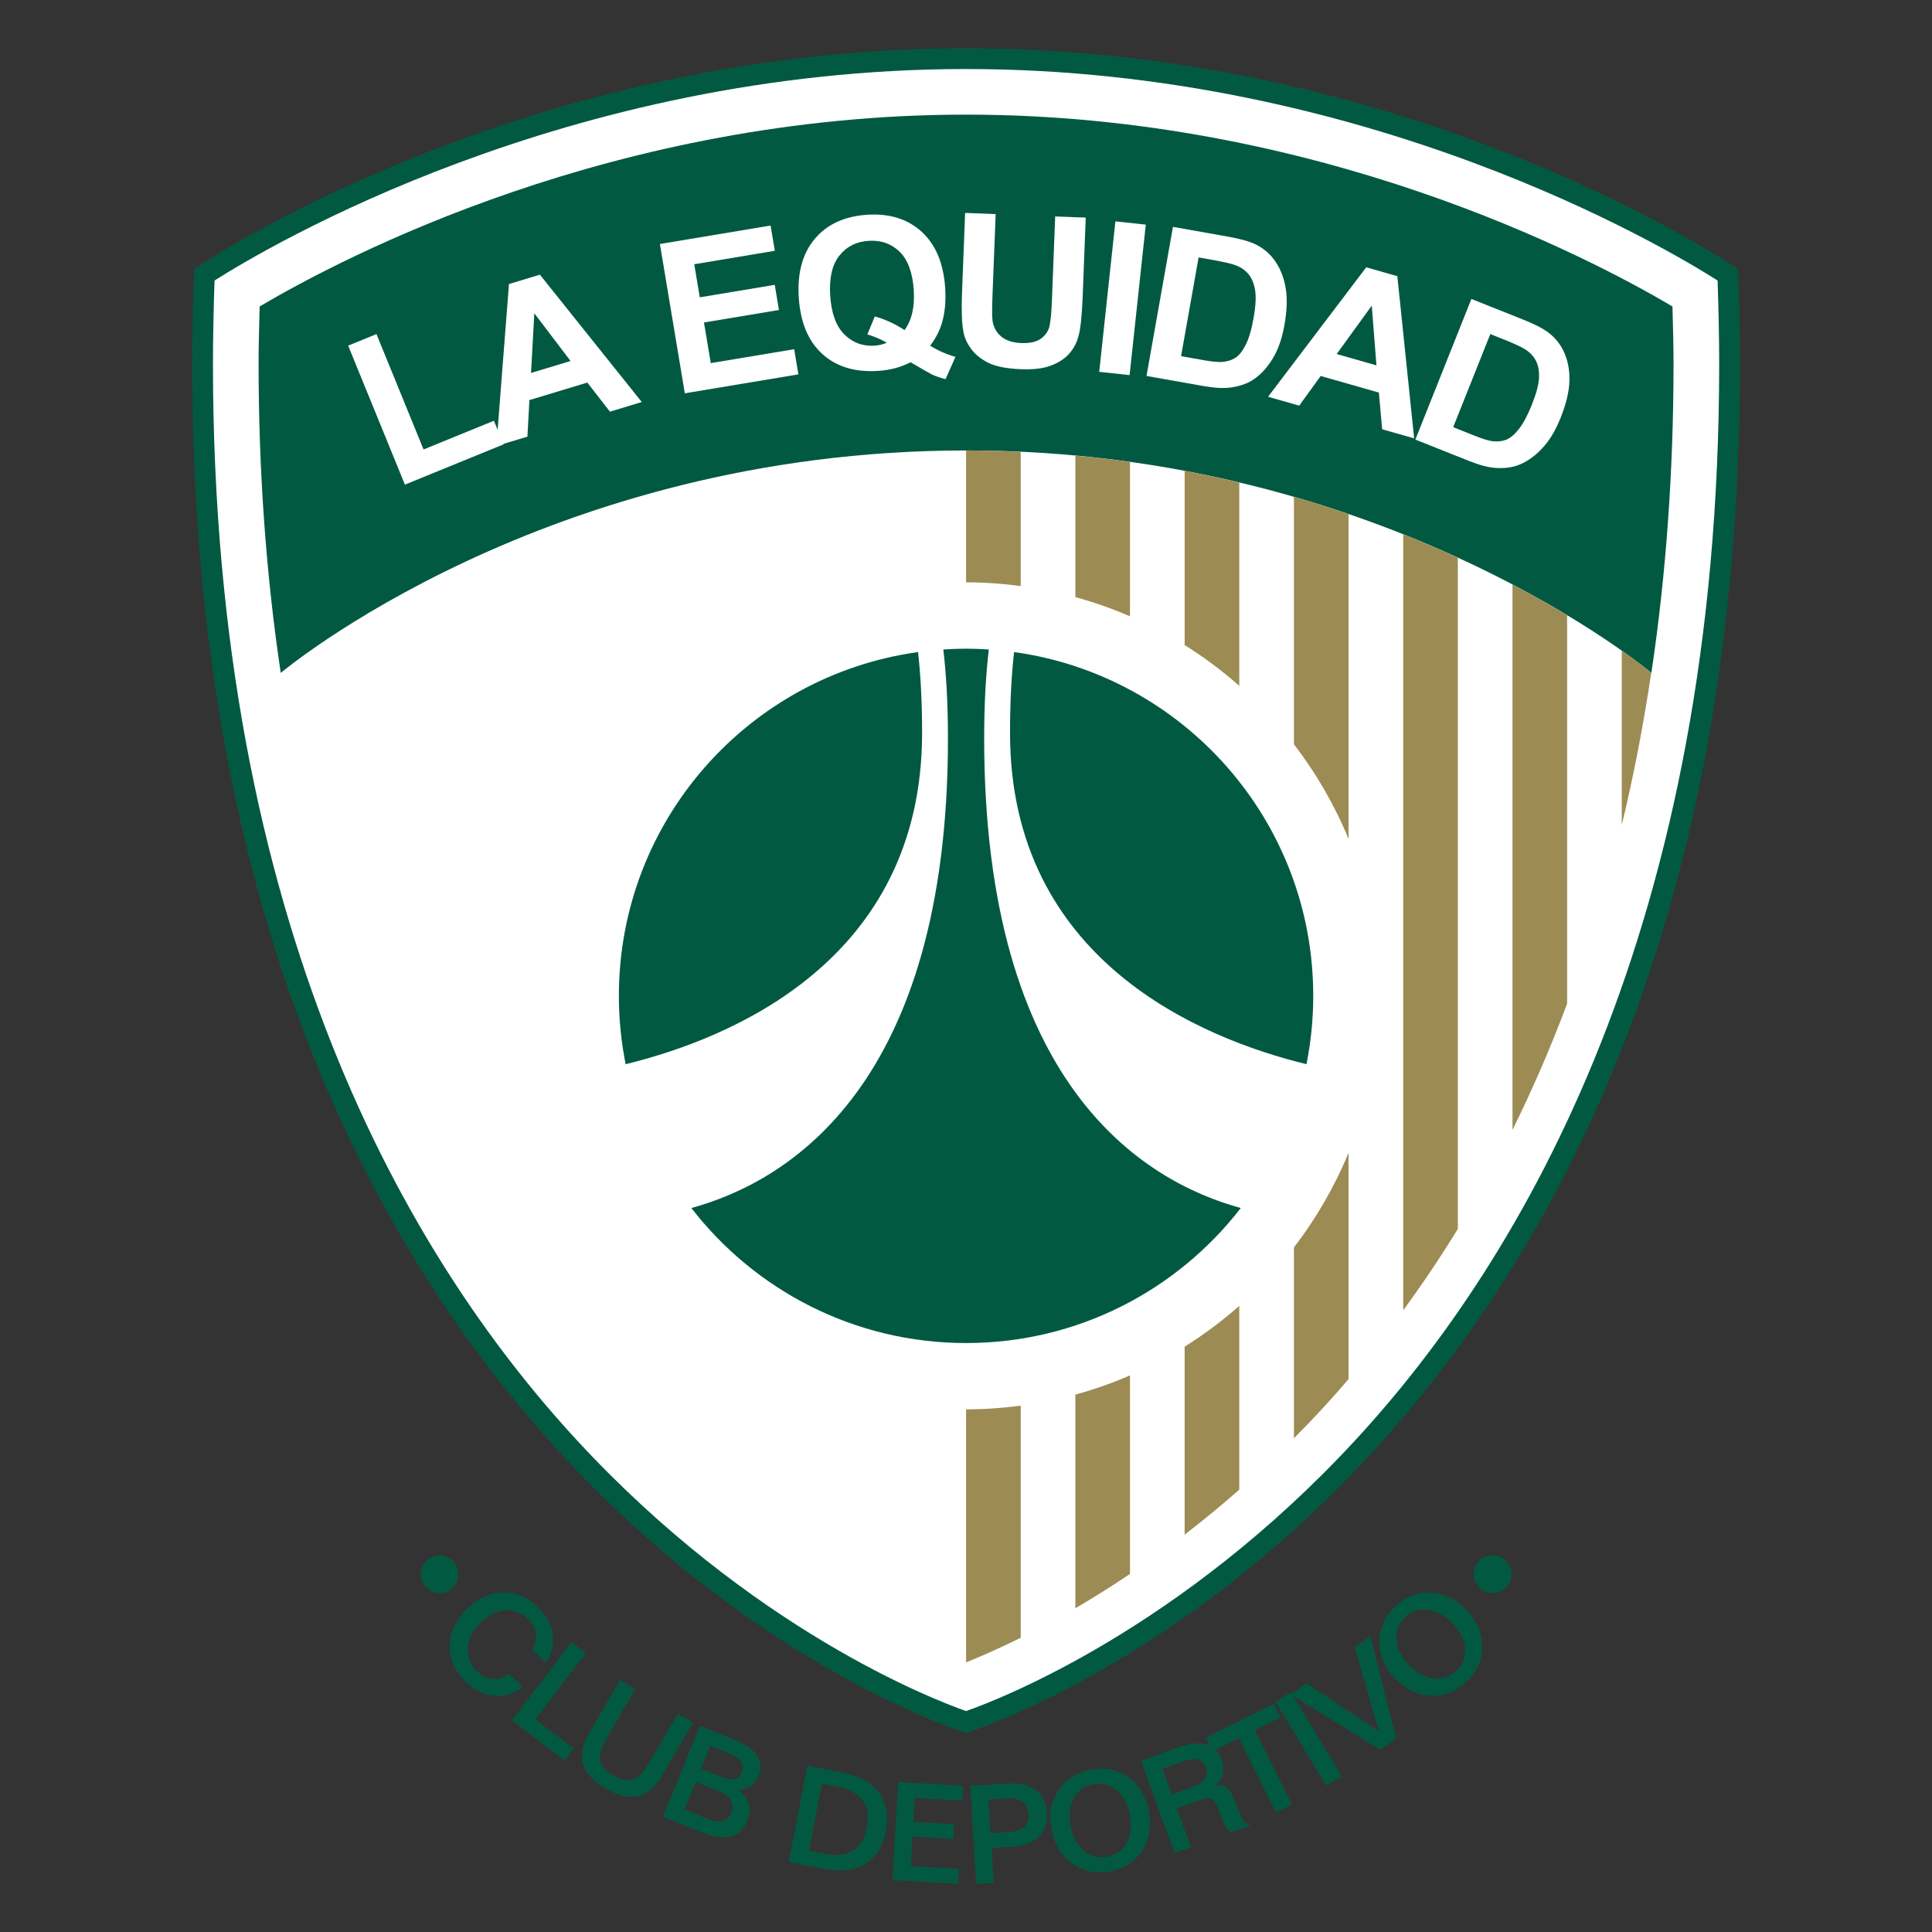 <svg height="1000" viewBox="0 0 750 750" width="1000" xmlns="http://www.w3.org/2000/svg" xmlns:xlink="http://www.w3.org/1999/xlink"><rect x="0" y="0" width="750" height="750" fill="#333333" stroke="none"/><defs><clipPath id="a"><path d="M 0 0 H 324.07 V 353 H 0 Z m 0 0"/></clipPath><clipPath id="b"><path d="m 146 363 h 16 v 21.34 h -16 z m 0 0"/></clipPath><clipPath id="c"><path d="m 162 363 h 17 v 21.34 h -17 z m 0 0"/></clipPath></defs><g transform="matrix(1.854 0 0 1.854 74.615 18.743)"><g clip-path="url(#a)"><path d="m 162.035 352.746 c 0 0 171.172 -52.621 161.648 -306.508 c 0 0 -67.238 -46.234 -161.648 -46.234 C 67.625 .004 .383 46.238 .383 46.238 C -9.141 300.125 162.035 352.746 162.035 352.746" fill="#025942"/></g><path d="m 4.676 48.629 c -.195 5.914 -.328 11.762 -.328 17.449 c 0 117.406 40.82 187.043 76.133 225.305 c 36.574 39.629 74.469 54.289 81.555 56.777 c 7.082 -2.488 44.977 -17.148 81.555 -56.777 c 35.309 -38.262 76.133 -107.898 76.133 -225.305 c 0 -5.688 -.137 -11.535 -.332 -17.449 C 308.531 41.727 245.859 4.344 162.035 4.344 C 78.207 4.344 15.535 41.727 4.676 48.629" fill="#fff"/><path d="M 309.941 54.055 C 292.234 43.598 235.48 13.891 162.035 13.891 c -73.449 0 -130.203 29.707 -147.914 40.164 c -.09 3.949 -.223 7.922 -.223 11.816 c 0 22.648 1.559 44.32 4.641 64.914 c .023 -.019 55.344 -46.574 143.496 -46.574 c 88.168 0 143.492 46.574 143.492 46.574 c 3.082 -20.594 4.641 -42.266 4.641 -64.914 c 0 -3.895 -.133 -7.867 -.227 -11.816" fill="#025942"/><path d="m 165.824 144.484 c 0 -7.75 .414 -13.855 .973 -18.602 c -1.578 -.102 -3.164 -.168 -4.762 -.168 c -1.602 0 -3.188 .066 -4.762 .168 c .555 4.746 .969 10.852 .969 18.602 c 0 72.555 -33.332 92.77 -53.73 98.348 c 13.297 17.191 34.109 28.27 57.523 28.27 c 23.414 0 44.223 -11.078 57.52 -28.27 c -20.398 -5.578 -53.73 -25.793 -53.73 -98.348 m -12.996 -1.16 c 0 -6.98 -.355 -12.535 -.848 -16.902 c -35.387 4.898 -62.641 35.25 -62.641 71.984 c 0 4.898 .492 9.684 1.414 14.309 c 21.813 -5.324 62.074 -21.613 62.074 -69.391 m 19.258 -16.902 c 35.387 4.895 62.641 35.25 62.641 71.984 c 0 4.898 -.492 9.684 -1.414 14.309 c -21.812 -5.324 -62.074 -21.613 -62.074 -69.391 c 0 -6.98 .355 -12.535 .848 -16.902" fill="#025942"/><path d="M 44.535 91.363 L 32.656 62.262 l 5.926 -2.418 l 9.859 24.16 l 14.73 -6.016 l 2.02 4.945" fill="#fff"/><path d="m 79.219 65.477 l -7.586 -9.992 l -.691 12.496 z m 14.91 8.59 l -6.664 2.02 l -4.734 -6.094 l -12.125 3.668 l -.418 7.652 l -6.5 1.965 l 2.641 -33.914 l 6.473 -1.961" fill="#fff"/><path d="m 103.145 72.242 l -5.215 -31.262 l 23.176 -3.867 l .883 5.289 l -16.867 2.816 l 1.156 6.93 l 15.695 -2.621 l .879 5.27 l -15.695 2.617 l 1.422 8.508 l 17.465 -2.914 l .879 5.27" fill="#fff"/><path d="m 149.148 59.004 c .758 -1.02 1.297 -2.223 1.621 -3.613 c .32 -1.395 .426 -2.977 .312 -4.746 c -.238 -3.652 -1.219 -6.328 -2.945 -8.031 c -1.73 -1.699 -3.895 -2.465 -6.496 -2.297 c -2.605 .168 -4.656 1.211 -6.156 3.125 c -1.504 1.918 -2.133 4.695 -1.898 8.336 c .238 3.695 1.223 6.406 2.961 8.137 c 1.734 1.727 3.844 2.512 6.316 2.355 c .918 -.062 1.781 -.27 2.582 -.625 c -1.352 -.762 -2.711 -1.34 -4.078 -1.73 l 1.555 -3.762 c 2.148 .586 4.223 1.535 6.227 2.852 m 5.367 3.27 c 1.641 1.02 3.402 1.801 5.289 2.344 l -2.062 4.66 c -.98 -.223 -1.949 -.559 -2.902 -1.004 c -.207 -.086 -1.688 -.93 -4.43 -2.531 c -2.016 1.039 -4.277 1.645 -6.797 1.805 c -4.859 .316 -8.758 -.871 -11.699 -3.555 c -2.938 -2.684 -4.574 -6.613 -4.91 -11.793 c -.332 -5.164 .789 -9.266 3.363 -12.312 c 2.578 -3.047 6.23 -4.727 10.965 -5.031 c 4.688 -.301 8.496 .891 11.43 3.582 c 2.93 2.695 4.562 6.621 4.898 11.781 c .176 2.734 -.051 5.164 -.68 7.281 c -.473 1.617 -1.293 3.211 -2.465 4.773" fill="#fff"/><path d="m 161.836 34.473 l 6.395 .25 l -.668 17.156 c -.105 2.723 -.098 4.488 .031 5.301 c .223 1.309 .832 2.375 1.832 3.199 c 1 .824 2.391 1.273 4.18 1.344 c 1.816 .066 3.195 -.25 4.148 -.957 c .949 -.703 1.539 -1.594 1.77 -2.668 c .227 -1.07 .395 -2.863 .492 -5.367 l .68 -17.523 l 6.398 .25 l -.648 16.637 c -.148 3.805 -.426 6.48 -.832 8.039 c -.406 1.555 -1.098 2.859 -2.066 3.902 c -.973 1.043 -2.25 1.855 -3.828 2.434 c -1.582 .582 -3.625 .824 -6.133 .727 c -3.023 -.121 -5.305 -.559 -6.84 -1.316 c -1.535 -.762 -2.734 -1.715 -3.598 -2.867 c -.867 -1.152 -1.418 -2.348 -1.656 -3.582 c -.348 -1.832 -.453 -4.52 -.312 -8.062" fill="#fff"/><path d="m 189.914 67.746 l 3.387 -31.504 l 6.363 .684 l -3.391 31.504 z m 0 0" fill="#fff"/><path d="m 210.723 43.789 l -3.672 20.676 l 4.703 .832 c 1.766 .316 3.051 .441 3.867 .383 c 1.066 -.078 1.992 -.359 2.773 -.852 c .781 -.488 1.512 -1.395 2.184 -2.719 c .676 -1.324 1.227 -3.191 1.652 -5.602 c .43 -2.414 .543 -4.305 .348 -5.672 c -.195 -1.367 -.613 -2.48 -1.25 -3.34 c -.641 -.859 -1.523 -1.523 -2.656 -1.988 c -.844 -.355 -2.551 -.758 -5.121 -1.215 z m -5.367 -6.398 l 11.516 2.047 c 2.598 .457 4.543 1.008 5.836 1.648 c 1.734 .863 3.133 2.102 4.195 3.711 c 1.059 1.605 1.754 3.469 2.082 5.582 c .328 2.117 .23 4.637 -.285 7.559 c -.457 2.57 -1.168 4.727 -2.137 6.473 c -1.188 2.133 -2.625 3.773 -4.32 4.922 c -1.281 .871 -2.906 1.441 -4.871 1.707 c -1.473 .191 -3.371 .082 -5.695 -.332 l -11.859 -2.102" fill="#fff"/><path d="m 247.961 66.391 l -.98 -12.508 l -7.344 10.137 z m 7.895 15.289 l -6.699 -1.906 l -.688 -7.684 l -12.188 -3.473 l -4.488 6.207 l -6.527 -1.859 l 20.555 -27.102 l 6.512 1.855" fill="#fff"/><path d="m 271.805 59.836 l -7.773 19.5 l 4.438 1.77 c 1.66 .66 2.895 1.047 3.707 1.152 c 1.059 .141 2.023 .051 2.887 -.27 c .863 -.324 1.762 -1.062 2.688 -2.223 c .926 -1.156 1.848 -2.875 2.754 -5.148 c .906 -2.277 1.402 -4.105 1.484 -5.484 c .086 -1.379 -.098 -2.555 -.551 -3.523 c -.449 -.969 -1.184 -1.797 -2.195 -2.48 c -.758 -.52 -2.344 -1.262 -4.77 -2.227 z m -3.965 -7.348 l 10.867 4.328 c 2.449 .977 4.242 1.91 5.379 2.797 c 1.52 1.195 2.645 2.691 3.355 4.48 c .719 1.789 1.02 3.75 .91 5.891 c -.105 2.133 -.711 4.582 -1.809 7.34 c -.965 2.422 -2.098 4.395 -3.398 5.906 c -1.594 1.848 -3.336 3.164 -5.227 3.945 c -1.434 .594 -3.137 .82 -5.113 .684 c -1.477 -.105 -3.316 -.598 -5.512 -1.473 l -11.184 -4.457" fill="#fff"/><path d="m 64.945 323.324 c -1.359 .062 -2.703 .391 -3.984 .984 c -1.281 .594 -2.461 1.434 -3.508 2.492 c -2.297 2.316 -3.492 4.887 -3.551 7.633 c -.004 .074 -.004 .145 -.004 .215 c 0 2.668 1.082 5.086 3.223 7.203 c 1.828 1.809 3.816 2.852 5.902 3.102 c 2.098 .25 4.105 -.312 5.973 -1.68 l .203 -.145 l -2.879 -2.852 l -.148 .121 c -1.012 .809 -2.113 1.164 -3.285 1.059 c -1.176 -.105 -2.281 -.66 -3.285 -1.652 c -1.383 -1.371 -2.027 -2.992 -1.914 -4.828 c .109 -1.844 .977 -3.598 2.574 -5.215 c 1.617 -1.629 3.379 -2.535 5.242 -2.691 c 1.852 -.148 3.488 .469 4.871 1.832 c .895 .887 1.426 1.879 1.578 2.949 c .148 1.074 -.09 2.156 -.707 3.219 l -.082 .145 l 2.855 2.828 l .141 -.234 c 1.176 -1.91 1.625 -3.859 1.336 -5.793 c -.289 -1.934 -1.309 -3.777 -3.027 -5.473 c -1.105 -1.098 -2.316 -1.93 -3.59 -2.477 c -1.285 -.555 -2.609 -.805 -3.934 -.742" fill="#025942"/><path d="m 66.93 350.086 l 11.008 8.391 l 1.891 -2.484 c 0 0 -7.656 -5.828 -7.984 -6.078 c .254 -.34 10.566 -13.867 10.566 -13.867 l -3.023 -2.309" fill="#025942"/><path d="m 83.156 352.699 c -1.438 2.461 -1.887 4.668 -1.332 6.562 c .555 1.887 2.148 3.605 4.73 5.121 c 2.586 1.508 4.871 2.051 6.793 1.605 c 1.93 -.445 3.633 -1.918 5.066 -4.367 l 6.441 -11.02 l -3.188 -1.863 l -6.16 10.531 c -1.062 1.824 -2.172 2.926 -3.293 3.273 c -1.113 .352 -2.48 .055 -4.07 -.871 c -1.609 -.945 -2.535 -2.004 -2.746 -3.152 c -.215 -1.156 .254 -2.738 1.398 -4.691 l 6.004 -10.273 l -3.203 -1.875" fill="#025942"/><path d="m 105.406 362.984 c .367 .148 4.77 1.938 4.77 1.938 c 1.32 .531 2.219 1.184 2.66 1.926 c .227 .387 .344 .797 .344 1.242 c 0 .414 -.098 .848 -.289 1.324 c -.398 .977 -.988 1.559 -1.805 1.773 c -.836 .223 -1.934 .055 -3.262 -.48 c 0 0 -4.398 -1.785 -4.766 -1.938 c .145 -.367 2.199 -5.422 2.348 -5.785 m 3.07 -7.562 c .359 .148 3.809 1.547 3.809 1.547 c 1.301 .527 2.188 1.125 2.641 1.777 c .25 .359 .375 .742 .375 1.156 c 0 .309 -.074 .637 -.215 .988 c -.348 .855 -.84 1.355 -1.512 1.52 c -.684 .172 -1.664 0 -2.906 -.504 c 0 0 -3.777 -1.535 -4.145 -1.684 c .145 -.355 1.805 -4.445 1.953 -4.801 m -9.883 14.867 l 7.547 3.066 c 2.684 1.086 4.863 1.457 6.48 1.102 c 1.648 -.363 2.875 -1.5 3.637 -3.387 c .32 -.789 .48 -1.551 .48 -2.281 c 0 -.543 -.086 -1.066 -.266 -1.566 c -.363 -1.02 -1.137 -1.859 -2.18 -2.57 c .891 -.004 1.688 -.203 2.375 -.609 c .824 -.488 1.445 -1.238 1.848 -2.223 c .289 -.719 .438 -1.41 .438 -2.066 c 0 -.801 -.219 -1.555 -.656 -2.25 c -.781 -1.238 -2.289 -2.316 -4.484 -3.203 l -7.492 -3.043" fill="#025942"/><path d="m 131.859 363.371 c .375 .074 3.277 .633 3.277 .633 c 2.465 .477 4.234 1.445 5.254 2.879 c .711 .992 1.066 2.211 1.066 3.648 c 0 .633 -.07 1.305 -.207 2.023 c -.441 2.281 -1.414 3.902 -2.891 4.824 c -1.484 .926 -3.484 1.156 -5.938 .676 c 0 0 -2.902 -.559 -3.277 -.633 c .078 -.406 2.637 -13.641 2.715 -14.051 m -6.957 16.418 l 7.328 1.418 c 3.504 .676 6.418 .332 8.664 -1.027 c 2.254 -1.367 3.707 -3.664 4.316 -6.836 c .645 -3.316 .164 -6.062 -1.43 -8.156 c -1.582 -2.086 -4.258 -3.5 -7.945 -4.219 l -7.035 -1.355" fill="#025942"/><g clip-path="url(#b)"><path d="m 146.629 383.539 l 13.707 .797 l .18 -3.113 c 0 0 -9.656 -.562 -10.07 -.582 c .023 -.395 .336 -5.805 .359 -6.199 c .414 .027 8.594 .504 8.594 .504 l .184 -3.098 c 0 0 -8.184 -.477 -8.598 -.5 c .023 -.383 .273 -4.625 .293 -5.008 c .414 .023 9.922 .578 9.922 .578 l .176 -3.098 l -13.555 -.785" fill="#025942"/></g><g clip-path="url(#c)"><path d="m 170.559 366.445 c 1.465 -.09 2.59 .141 3.344 .676 c .742 .527 1.152 1.391 1.227 2.559 c .004 .113 .008 .23 .008 .344 c 0 1.012 -.301 1.812 -.902 2.371 c -.676 .637 -1.77 1.008 -3.238 1.094 c 0 0 -3.461 .215 -3.844 .238 c -.027 -.395 -.414 -6.645 -.438 -7.043 c .391 -.023 3.844 -.238 3.844 -.238 m .184 -3.098 l -7.855 .484 l 1.266 20.508 l 3.676 -.23 c 0 0 -.422 -6.883 -.449 -7.289 c .395 -.023 4.176 -.258 4.176 -.258 c 2.488 -.152 4.398 -.852 5.676 -2.078 c 1.164 -1.121 1.754 -2.629 1.754 -4.488 c 0 -.191 -.008 -.379 -.019 -.578 c -.125 -2.066 -.926 -3.652 -2.371 -4.715 c -1.434 -1.051 -3.402 -1.508 -5.852 -1.355" fill="#025942"/></g><path d="m 186.816 377.504 c -1.438 -1.145 -2.398 -2.848 -2.855 -5.078 c -.477 -2.293 -.277 -4.293 .578 -5.941 c .855 -1.633 2.199 -2.645 4 -3.016 c 1.816 -.375 3.465 .019 4.891 1.172 c 1.438 1.16 2.402 2.891 2.867 5.141 c .469 2.281 .27 4.262 -.586 5.879 c -.852 1.609 -2.203 2.613 -4.012 2.988 c -1.812 .371 -3.457 -.012 -4.883 -1.145 m 1.102 -17.055 c -1.371 .285 -2.645 .805 -3.785 1.559 c -1.141 .754 -2.078 1.695 -2.789 2.797 c -.781 1.227 -1.297 2.539 -1.523 3.914 c -.227 1.363 -.172 2.855 .156 4.441 c .32 1.57 .855 2.957 1.59 4.117 c .738 1.172 1.703 2.176 2.867 2.98 c 1.102 .75 2.344 1.258 3.703 1.508 c 1.355 .25 2.75 .23 4.148 -.059 c 1.461 -.301 2.754 -.812 3.844 -1.523 c 1.094 -.719 2.02 -1.656 2.754 -2.777 c .754 -1.172 1.254 -2.492 1.496 -3.934 c .242 -1.441 .203 -2.949 -.109 -4.484 c -.348 -1.672 -.938 -3.148 -1.762 -4.383 c -.824 -1.238 -1.906 -2.262 -3.215 -3.055 c -1.055 -.629 -2.223 -1.051 -3.477 -1.234 c -1.246 -.188 -2.555 -.141 -3.898 .133" fill="#025942"/><path d="m 207.566 358.645 c 1.199 -.434 2.223 -.539 3.031 -.309 c .793 .223 1.328 .734 1.629 1.559 c .148 .41 .219 .793 .219 1.148 c 0 .457 -.121 .883 -.371 1.266 c -.449 .691 -1.312 1.273 -2.555 1.727 c 0 0 -4.027 1.461 -4.402 1.598 c -.129 -.371 -1.82 -5.027 -1.953 -5.391 c .371 -.137 4.402 -1.598 4.402 -1.598 m -1.27 -2.82 l -7.613 2.762 l 7.008 19.309 l 3.422 -1.242 c 0 0 -2.805 -7.734 -2.945 -8.121 c .379 -.137 4.938 -1.789 4.938 -1.789 c 1.09 -.398 1.902 -.461 2.414 -.191 c .512 .277 1.027 1.129 1.535 2.527 l .375 1.066 l .156 .469 c .031 .094 .832 1.875 .832 1.875 l .914 1.074 l 3.797 -1.266 l .5 -.184 l -.484 -.223 c -.473 -.211 -.891 -.594 -1.254 -1.133 l -1.383 -3.121 l -.375 -1.023 c -.477 -1.32 -1.102 -2.203 -1.852 -2.617 c -.602 -.328 -1.398 -.359 -2.305 -.211 c .758 -.527 1.359 -1.172 1.66 -2.012 c .18 -.48 .266 -.984 .266 -1.512 c 0 -.605 -.121 -1.242 -.359 -1.898 c -.617 -1.707 -1.734 -2.793 -3.312 -3.219 c -1.555 -.414 -3.547 -.184 -5.934 .68" fill="#025942"/><path d="m 212.254 353.719 l 1.414 2.832 c 0 0 5.113 -2.555 5.473 -2.734 c .188 .379 7.766 15.562 7.766 15.562 l 3.336 -1.66 c 0 0 -7.574 -15.188 -7.766 -15.566 c .367 -.18 5.375 -2.68 5.375 -2.68 l -1.406 -2.828" fill="#025942"/><path d="m 226.809 346.188 l 10.617 17.578 l 3.254 -1.965 l -10.617 -17.582 z m 0 0" fill="#025942"/><path d="m 243.441 334.828 l 5.043 17.598 l -15.215 -10.086 l -3.215 2.371 l 18.707 11.551 l 3.348 -2.301 l -5.43 -21.523" fill="#025942"/><path d="m 254.879 338.637 c -1.645 -1.676 -2.562 -3.461 -2.734 -5.309 c -.172 -1.836 .406 -3.422 1.723 -4.711 c 1.324 -1.305 2.922 -1.863 4.746 -1.672 c 1.844 .195 3.594 1.121 5.199 2.766 c 1.633 1.66 2.539 3.426 2.695 5.258 c .164 1.812 -.426 3.391 -1.75 4.688 c -1.32 1.297 -2.91 1.863 -4.723 1.688 c -1.832 -.18 -3.566 -1.09 -5.156 -2.707 m 3.633 -15.285 c -1.234 .039 -2.441 .328 -3.59 .848 c -1.148 .516 -2.23 1.266 -3.207 2.23 c -.996 .973 -1.781 2.105 -2.332 3.359 c -.551 1.258 -.828 2.555 -.828 3.863 c .008 1.465 .289 2.844 .844 4.113 c .551 1.262 1.402 2.492 2.535 3.645 c 1.121 1.141 2.324 2.016 3.574 2.594 c 1.25 .586 2.605 .902 4.02 .949 c 1.328 .035 2.652 -.219 3.93 -.746 c 1.273 -.523 2.434 -1.297 3.453 -2.297 c 1.066 -1.047 1.875 -2.18 2.406 -3.367 c .527 -1.199 .801 -2.484 .805 -3.828 c 0 -1.383 -.293 -2.77 -.875 -4.117 c -.578 -1.336 -1.426 -2.586 -2.523 -3.703 c -1.195 -1.215 -2.492 -2.133 -3.855 -2.727 c -1.363 -.59 -2.828 -.863 -4.355 -.816" fill="#025942"/><path d="m 253.566 101.766 v 162.477 c 4.02 -5.48 7.836 -11.16 11.438 -17.039 V 106.66 c -3.594 -1.648 -7.41 -3.289 -11.438 -4.895 m -22.883 -7.832 v 51.797 c 4.637 6.035 8.5 12.688 11.438 19.824 V 97.535 c -3.668 -1.254 -7.488 -2.461 -11.438 -3.602 m 68.648 32.195 v 36.492 c 2.488 -10.297 4.539 -20.93 6.172 -31.855 c -.094 -.082 -2.215 -1.844 -6.172 -4.637 m -22.883 -13.859 v 114.195 c 4.199 -8.477 8.012 -17.293 11.438 -26.422 v -81.344 c -3.363 -2.023 -7.18 -4.191 -11.438 -6.43 m -45.766 178.777 c 2.207 -2.227 4.422 -4.531 6.629 -6.945 c 1.633 -1.785 3.234 -3.605 4.809 -5.445 v -47.395 c -2.938 7.133 -6.801 13.789 -11.438 19.824 z m -22.883 20.176 c 3.734 -2.875 7.562 -6.004 11.438 -9.41 v -38.492 c -3.562 3.145 -7.391 6.004 -11.438 8.539 z M 162.035 84.211 v 27.613 c 3.879 0 7.691 .281 11.441 .781 V 84.504 c -3.758 -.172 -7.555 -.293 -11.441 -.293 m 0 253.754 c 2.691 -1.074 6.617 -2.754 11.441 -5.148 v -48.605 c -3.75 .5 -7.562 .777 -11.441 .777 z m 22.883 -11.328 c 3.582 -2.09 7.422 -4.484 11.438 -7.184 v -41.574 c -3.684 1.602 -7.508 2.941 -11.438 4.023 z M 207.801 88.473 v 36.484 c 4.047 2.535 7.875 5.391 11.438 8.539 V 90.926 c -3.715 -.887 -7.516 -1.715 -11.438 -2.453 M 196.355 86.621 V 118.938 c -3.684 -1.598 -7.508 -2.941 -11.438 -4.02 V 85.281 c 3.895 .359 7.699 .816 11.438 1.34" fill="#9c8c54"/><path d="m 268.332 319.5 c 0 -2.18 1.766 -3.945 3.945 -3.945 c 2.18 0 3.945 1.766 3.945 3.945 c 0 2.176 -1.766 3.945 -3.945 3.945 c -2.18 0 -3.945 -1.77 -3.945 -3.945" fill="#025942"/><path d="m 55.734 319.5 c 0 -2.18 -1.766 -3.945 -3.945 -3.945 c -2.18 0 -3.945 1.766 -3.945 3.945 c 0 2.176 1.766 3.945 3.945 3.945 c 2.18 0 3.945 -1.77 3.945 -3.945" fill="#025942"/></g></svg>
